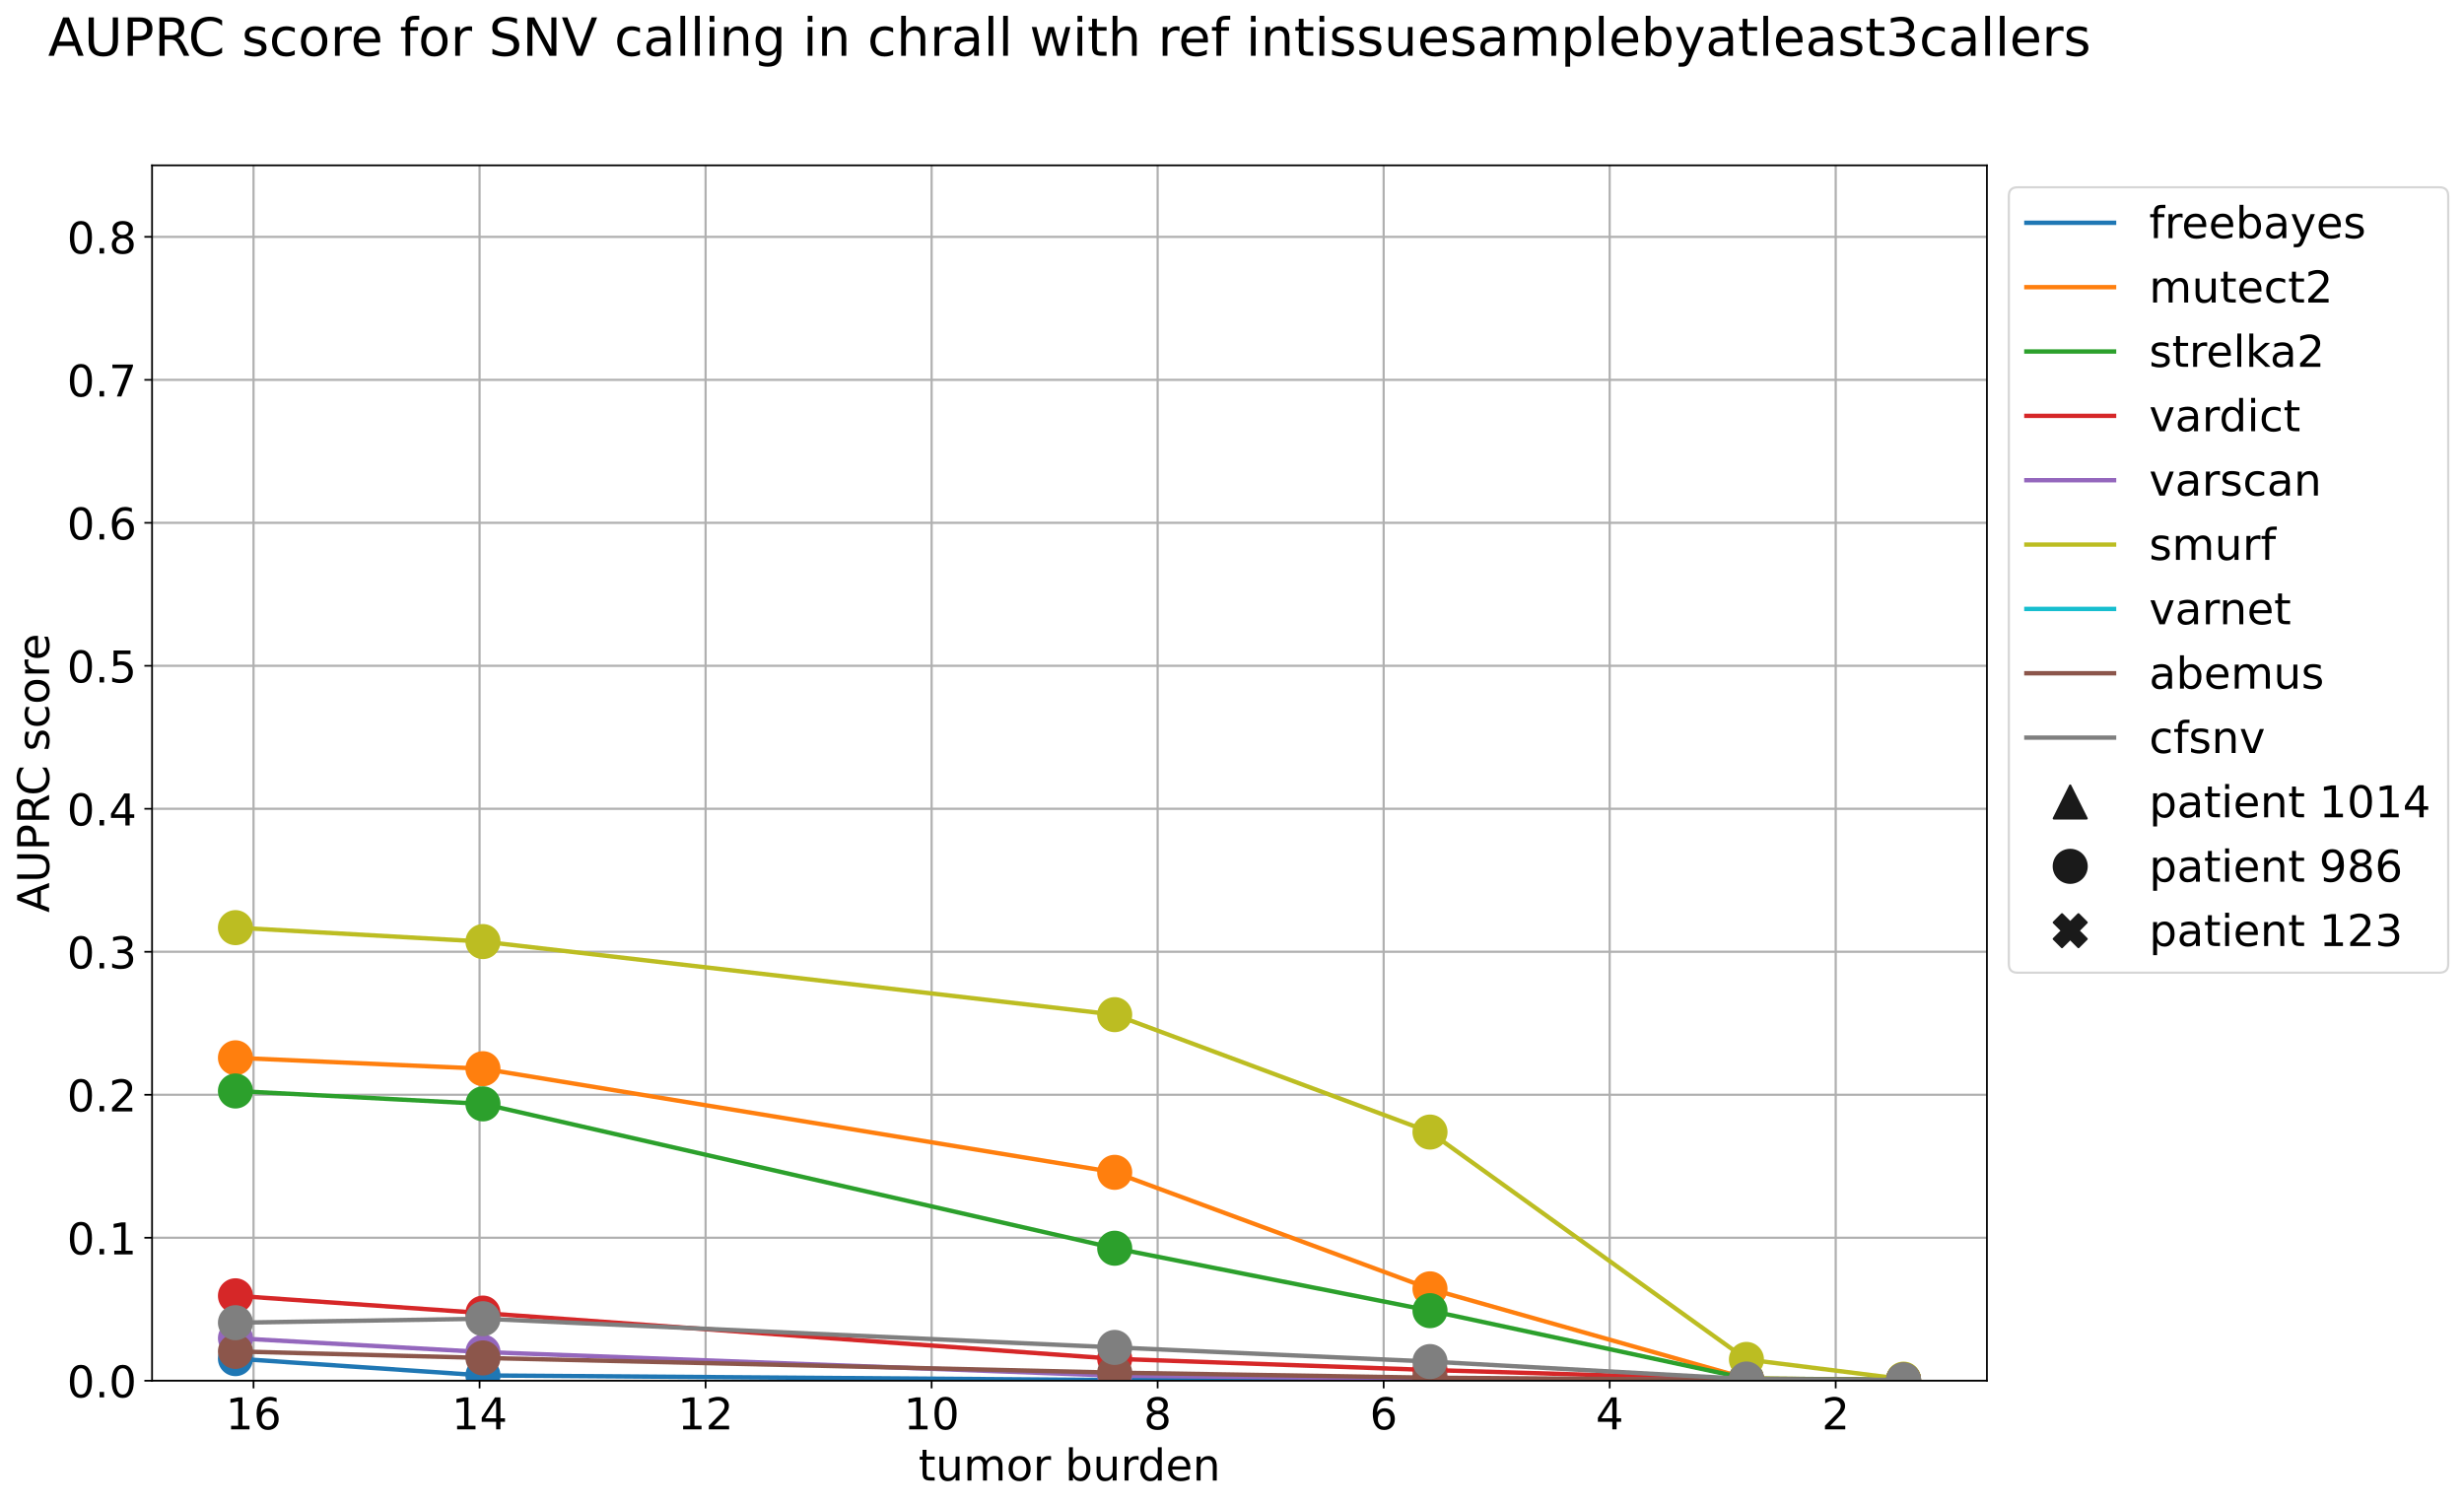 <?xml version="1.0" encoding="utf-8" standalone="no"?>
<!DOCTYPE svg PUBLIC "-//W3C//DTD SVG 1.1//EN"
  "http://www.w3.org/Graphics/SVG/1.1/DTD/svg11.dtd">
<!-- Created with matplotlib (https://matplotlib.org/) -->
<svg height="686.749pt" version="1.1" viewBox="0 0 1123.991 686.749" width="1123.991pt" xmlns="http://www.w3.org/2000/svg" xmlns:xlink="http://www.w3.org/1999/xlink">
 <defs>
  <style type="text/css">*{stroke-linecap:butt;stroke-linejoin:round;}</style>
 </defs>
 <g id="figure_1">
  <g id="patch_1">
   <path d="M 0 686.749 
L 1123.991 686.749 
L 1123.991 0 
L 0 0 
z
" style="fill:#ffffff;"/>
  </g>
  <g id="axes_1">
   <g id="patch_2">
    <path d="M 69.362 629.836 
L 906.362 629.836 
L 906.362 75.436 
L 69.362 75.436 
z
" style="fill:#ffffff;"/>
   </g>
   <g id="matplotlib.axis_1">
    <g id="xtick_1">
     <g id="line2d_1">
      <path clip-path="url(#pabbe6425ed)" d="M 837.386 629.836 
L 837.386 75.436 
" style="fill:none;stroke:#b0b0b0;stroke-linecap:square;"/>
     </g>
     <g id="line2d_2">
      <defs>
       <path d="M 0 0 
L 0 3.5 
" id="m6b77ce893e" style="stroke:#000000;stroke-width:0.8;"/>
      </defs>
      <g>
       <use style="stroke:#000000;stroke-width:0.8;" x="837.386" xlink:href="#m6b77ce893e" y="629.836"/>
      </g>
     </g>
     <g id="text_1">
      <!-- 2 -->
      <g transform="translate(831.023 652.033)scale(0.2 -0.2)">
       <defs>
        <path d="M 19.188 8.297 
L 53.609 8.297 
L 53.609 0 
L 7.328 0 
L 7.328 8.297 
Q 12.938 14.109 22.625 23.891 
Q 32.328 33.688 34.812 36.531 
Q 39.547 41.844 41.422 45.531 
Q 43.312 49.219 43.312 52.781 
Q 43.312 58.594 39.234 62.25 
Q 35.156 65.922 28.609 65.922 
Q 23.969 65.922 18.812 64.312 
Q 13.672 62.703 7.812 59.422 
L 7.812 69.391 
Q 13.766 71.781 18.938 73 
Q 24.125 74.219 28.422 74.219 
Q 39.75 74.219 46.484 68.547 
Q 53.219 62.891 53.219 53.422 
Q 53.219 48.922 51.531 44.891 
Q 49.859 40.875 45.406 35.406 
Q 44.188 33.984 37.641 27.219 
Q 31.109 20.453 19.188 8.297 
z
" id="DejaVuSans-50"/>
       </defs>
       <use xlink:href="#DejaVuSans-50"/>
      </g>
     </g>
    </g>
    <g id="xtick_2">
     <g id="line2d_3">
      <path clip-path="url(#pabbe6425ed)" d="M 734.282 629.836 
L 734.282 75.436 
" style="fill:none;stroke:#b0b0b0;stroke-linecap:square;"/>
     </g>
     <g id="line2d_4">
      <g>
       <use style="stroke:#000000;stroke-width:0.8;" x="734.282" xlink:href="#m6b77ce893e" y="629.836"/>
      </g>
     </g>
     <g id="text_2">
      <!-- 4 -->
      <g transform="translate(727.919 652.033)scale(0.2 -0.2)">
       <defs>
        <path d="M 37.797 64.312 
L 12.891 25.391 
L 37.797 25.391 
z
M 35.203 72.906 
L 47.609 72.906 
L 47.609 25.391 
L 58.016 25.391 
L 58.016 17.188 
L 47.609 17.188 
L 47.609 0 
L 37.797 0 
L 37.797 17.188 
L 4.891 17.188 
L 4.891 26.703 
z
" id="DejaVuSans-52"/>
       </defs>
       <use xlink:href="#DejaVuSans-52"/>
      </g>
     </g>
    </g>
    <g id="xtick_3">
     <g id="line2d_5">
      <path clip-path="url(#pabbe6425ed)" d="M 631.177 629.836 
L 631.177 75.436 
" style="fill:none;stroke:#b0b0b0;stroke-linecap:square;"/>
     </g>
     <g id="line2d_6">
      <g>
       <use style="stroke:#000000;stroke-width:0.8;" x="631.177" xlink:href="#m6b77ce893e" y="629.836"/>
      </g>
     </g>
     <g id="text_3">
      <!-- 6 -->
      <g transform="translate(624.815 652.033)scale(0.2 -0.2)">
       <defs>
        <path d="M 33.016 40.375 
Q 26.375 40.375 22.484 35.828 
Q 18.609 31.297 18.609 23.391 
Q 18.609 15.531 22.484 10.953 
Q 26.375 6.391 33.016 6.391 
Q 39.656 6.391 43.531 10.953 
Q 47.406 15.531 47.406 23.391 
Q 47.406 31.297 43.531 35.828 
Q 39.656 40.375 33.016 40.375 
z
M 52.594 71.297 
L 52.594 62.312 
Q 48.875 64.062 45.094 64.984 
Q 41.312 65.922 37.594 65.922 
Q 27.828 65.922 22.672 59.328 
Q 17.531 52.734 16.797 39.406 
Q 19.672 43.656 24.016 45.922 
Q 28.375 48.188 33.594 48.188 
Q 44.578 48.188 50.953 41.516 
Q 57.328 34.859 57.328 23.391 
Q 57.328 12.156 50.688 5.359 
Q 44.047 -1.422 33.016 -1.422 
Q 20.359 -1.422 13.672 8.266 
Q 6.984 17.969 6.984 36.375 
Q 6.984 53.656 15.188 63.938 
Q 23.391 74.219 37.203 74.219 
Q 40.922 74.219 44.703 73.484 
Q 48.484 72.75 52.594 71.297 
z
" id="DejaVuSans-54"/>
       </defs>
       <use xlink:href="#DejaVuSans-54"/>
      </g>
     </g>
    </g>
    <g id="xtick_4">
     <g id="line2d_7">
      <path clip-path="url(#pabbe6425ed)" d="M 528.073 629.836 
L 528.073 75.436 
" style="fill:none;stroke:#b0b0b0;stroke-linecap:square;"/>
     </g>
     <g id="line2d_8">
      <g>
       <use style="stroke:#000000;stroke-width:0.8;" x="528.073" xlink:href="#m6b77ce893e" y="629.836"/>
      </g>
     </g>
     <g id="text_4">
      <!-- 8 -->
      <g transform="translate(521.711 652.033)scale(0.2 -0.2)">
       <defs>
        <path d="M 31.781 34.625 
Q 24.75 34.625 20.719 30.859 
Q 16.703 27.094 16.703 20.516 
Q 16.703 13.922 20.719 10.156 
Q 24.75 6.391 31.781 6.391 
Q 38.812 6.391 42.859 10.172 
Q 46.922 13.969 46.922 20.516 
Q 46.922 27.094 42.891 30.859 
Q 38.875 34.625 31.781 34.625 
z
M 21.922 38.812 
Q 15.578 40.375 12.031 44.719 
Q 8.5 49.078 8.5 55.328 
Q 8.5 64.062 14.719 69.141 
Q 20.953 74.219 31.781 74.219 
Q 42.672 74.219 48.875 69.141 
Q 55.078 64.062 55.078 55.328 
Q 55.078 49.078 51.531 44.719 
Q 48 40.375 41.703 38.812 
Q 48.828 37.156 52.797 32.312 
Q 56.781 27.484 56.781 20.516 
Q 56.781 9.906 50.312 4.234 
Q 43.844 -1.422 31.781 -1.422 
Q 19.734 -1.422 13.25 4.234 
Q 6.781 9.906 6.781 20.516 
Q 6.781 27.484 10.781 32.312 
Q 14.797 37.156 21.922 38.812 
z
M 18.312 54.391 
Q 18.312 48.734 21.844 45.562 
Q 25.391 42.391 31.781 42.391 
Q 38.141 42.391 41.719 45.562 
Q 45.312 48.734 45.312 54.391 
Q 45.312 60.062 41.719 63.234 
Q 38.141 66.406 31.781 66.406 
Q 25.391 66.406 21.844 63.234 
Q 18.312 60.062 18.312 54.391 
z
" id="DejaVuSans-56"/>
       </defs>
       <use xlink:href="#DejaVuSans-56"/>
      </g>
     </g>
    </g>
    <g id="xtick_5">
     <g id="line2d_9">
      <path clip-path="url(#pabbe6425ed)" d="M 424.969 629.836 
L 424.969 75.436 
" style="fill:none;stroke:#b0b0b0;stroke-linecap:square;"/>
     </g>
     <g id="line2d_10">
      <g>
       <use style="stroke:#000000;stroke-width:0.8;" x="424.969" xlink:href="#m6b77ce893e" y="629.836"/>
      </g>
     </g>
     <g id="text_5">
      <!-- 10 -->
      <g transform="translate(412.244 652.033)scale(0.2 -0.2)">
       <defs>
        <path d="M 12.406 8.297 
L 28.516 8.297 
L 28.516 63.922 
L 10.984 60.406 
L 10.984 69.391 
L 28.422 72.906 
L 38.281 72.906 
L 38.281 8.297 
L 54.391 8.297 
L 54.391 0 
L 12.406 0 
z
" id="DejaVuSans-49"/>
        <path d="M 31.781 66.406 
Q 24.172 66.406 20.328 58.906 
Q 16.5 51.422 16.5 36.375 
Q 16.5 21.391 20.328 13.891 
Q 24.172 6.391 31.781 6.391 
Q 39.453 6.391 43.281 13.891 
Q 47.125 21.391 47.125 36.375 
Q 47.125 51.422 43.281 58.906 
Q 39.453 66.406 31.781 66.406 
z
M 31.781 74.219 
Q 44.047 74.219 50.516 64.516 
Q 56.984 54.828 56.984 36.375 
Q 56.984 17.969 50.516 8.266 
Q 44.047 -1.422 31.781 -1.422 
Q 19.531 -1.422 13.062 8.266 
Q 6.594 17.969 6.594 36.375 
Q 6.594 54.828 13.062 64.516 
Q 19.531 74.219 31.781 74.219 
z
" id="DejaVuSans-48"/>
       </defs>
       <use xlink:href="#DejaVuSans-49"/>
       <use x="63.623" xlink:href="#DejaVuSans-48"/>
      </g>
     </g>
    </g>
    <g id="xtick_6">
     <g id="line2d_11">
      <path clip-path="url(#pabbe6425ed)" d="M 321.865 629.836 
L 321.865 75.436 
" style="fill:none;stroke:#b0b0b0;stroke-linecap:square;"/>
     </g>
     <g id="line2d_12">
      <g>
       <use style="stroke:#000000;stroke-width:0.8;" x="321.865" xlink:href="#m6b77ce893e" y="629.836"/>
      </g>
     </g>
     <g id="text_6">
      <!-- 12 -->
      <g transform="translate(309.14 652.033)scale(0.2 -0.2)">
       <use xlink:href="#DejaVuSans-49"/>
       <use x="63.623" xlink:href="#DejaVuSans-50"/>
      </g>
     </g>
    </g>
    <g id="xtick_7">
     <g id="line2d_13">
      <path clip-path="url(#pabbe6425ed)" d="M 218.761 629.836 
L 218.761 75.436 
" style="fill:none;stroke:#b0b0b0;stroke-linecap:square;"/>
     </g>
     <g id="line2d_14">
      <g>
       <use style="stroke:#000000;stroke-width:0.8;" x="218.761" xlink:href="#m6b77ce893e" y="629.836"/>
      </g>
     </g>
     <g id="text_7">
      <!-- 14 -->
      <g transform="translate(206.036 652.033)scale(0.2 -0.2)">
       <use xlink:href="#DejaVuSans-49"/>
       <use x="63.623" xlink:href="#DejaVuSans-52"/>
      </g>
     </g>
    </g>
    <g id="xtick_8">
     <g id="line2d_15">
      <path clip-path="url(#pabbe6425ed)" d="M 115.656 629.836 
L 115.656 75.436 
" style="fill:none;stroke:#b0b0b0;stroke-linecap:square;"/>
     </g>
     <g id="line2d_16">
      <g>
       <use style="stroke:#000000;stroke-width:0.8;" x="115.656" xlink:href="#m6b77ce893e" y="629.836"/>
      </g>
     </g>
     <g id="text_8">
      <!-- 16 -->
      <g transform="translate(102.931 652.033)scale(0.2 -0.2)">
       <use xlink:href="#DejaVuSans-49"/>
       <use x="63.623" xlink:href="#DejaVuSans-54"/>
      </g>
     </g>
    </g>
    <g id="text_9">
     <!-- tumor burden -->
     <g transform="translate(418.995 675.389)scale(0.2 -0.2)">
      <defs>
       <path d="M 18.312 70.219 
L 18.312 54.688 
L 36.812 54.688 
L 36.812 47.703 
L 18.312 47.703 
L 18.312 18.016 
Q 18.312 11.328 20.141 9.422 
Q 21.969 7.516 27.594 7.516 
L 36.812 7.516 
L 36.812 0 
L 27.594 0 
Q 17.188 0 13.234 3.875 
Q 9.281 7.766 9.281 18.016 
L 9.281 47.703 
L 2.688 47.703 
L 2.688 54.688 
L 9.281 54.688 
L 9.281 70.219 
z
" id="DejaVuSans-116"/>
       <path d="M 8.5 21.578 
L 8.5 54.688 
L 17.484 54.688 
L 17.484 21.922 
Q 17.484 14.156 20.5 10.266 
Q 23.531 6.391 29.594 6.391 
Q 36.859 6.391 41.078 11.031 
Q 45.312 15.672 45.312 23.688 
L 45.312 54.688 
L 54.297 54.688 
L 54.297 0 
L 45.312 0 
L 45.312 8.406 
Q 42.047 3.422 37.719 1 
Q 33.406 -1.422 27.688 -1.422 
Q 18.266 -1.422 13.375 4.438 
Q 8.5 10.297 8.5 21.578 
z
M 31.109 56 
z
" id="DejaVuSans-117"/>
       <path d="M 52 44.188 
Q 55.375 50.25 60.062 53.125 
Q 64.75 56 71.094 56 
Q 79.641 56 84.281 50.016 
Q 88.922 44.047 88.922 33.016 
L 88.922 0 
L 79.891 0 
L 79.891 32.719 
Q 79.891 40.578 77.094 44.375 
Q 74.312 48.188 68.609 48.188 
Q 61.625 48.188 57.562 43.547 
Q 53.516 38.922 53.516 30.906 
L 53.516 0 
L 44.484 0 
L 44.484 32.719 
Q 44.484 40.625 41.703 44.406 
Q 38.922 48.188 33.109 48.188 
Q 26.219 48.188 22.156 43.531 
Q 18.109 38.875 18.109 30.906 
L 18.109 0 
L 9.078 0 
L 9.078 54.688 
L 18.109 54.688 
L 18.109 46.188 
Q 21.188 51.219 25.484 53.609 
Q 29.781 56 35.688 56 
Q 41.656 56 45.828 52.969 
Q 50 49.953 52 44.188 
z
" id="DejaVuSans-109"/>
       <path d="M 30.609 48.391 
Q 23.391 48.391 19.188 42.75 
Q 14.984 37.109 14.984 27.297 
Q 14.984 17.484 19.156 11.844 
Q 23.344 6.203 30.609 6.203 
Q 37.797 6.203 41.984 11.859 
Q 46.188 17.531 46.188 27.297 
Q 46.188 37.016 41.984 42.703 
Q 37.797 48.391 30.609 48.391 
z
M 30.609 56 
Q 42.328 56 49.016 48.375 
Q 55.719 40.766 55.719 27.297 
Q 55.719 13.875 49.016 6.219 
Q 42.328 -1.422 30.609 -1.422 
Q 18.844 -1.422 12.172 6.219 
Q 5.516 13.875 5.516 27.297 
Q 5.516 40.766 12.172 48.375 
Q 18.844 56 30.609 56 
z
" id="DejaVuSans-111"/>
       <path d="M 41.109 46.297 
Q 39.594 47.172 37.812 47.578 
Q 36.031 48 33.891 48 
Q 26.266 48 22.188 43.047 
Q 18.109 38.094 18.109 28.812 
L 18.109 0 
L 9.078 0 
L 9.078 54.688 
L 18.109 54.688 
L 18.109 46.188 
Q 20.953 51.172 25.484 53.578 
Q 30.031 56 36.531 56 
Q 37.453 56 38.578 55.875 
Q 39.703 55.766 41.062 55.516 
z
" id="DejaVuSans-114"/>
       <path id="DejaVuSans-32"/>
       <path d="M 48.688 27.297 
Q 48.688 37.203 44.609 42.844 
Q 40.531 48.484 33.406 48.484 
Q 26.266 48.484 22.188 42.844 
Q 18.109 37.203 18.109 27.297 
Q 18.109 17.391 22.188 11.75 
Q 26.266 6.109 33.406 6.109 
Q 40.531 6.109 44.609 11.75 
Q 48.688 17.391 48.688 27.297 
z
M 18.109 46.391 
Q 20.953 51.266 25.266 53.625 
Q 29.594 56 35.594 56 
Q 45.562 56 51.781 48.094 
Q 58.016 40.188 58.016 27.297 
Q 58.016 14.406 51.781 6.484 
Q 45.562 -1.422 35.594 -1.422 
Q 29.594 -1.422 25.266 0.953 
Q 20.953 3.328 18.109 8.203 
L 18.109 0 
L 9.078 0 
L 9.078 75.984 
L 18.109 75.984 
z
" id="DejaVuSans-98"/>
       <path d="M 45.406 46.391 
L 45.406 75.984 
L 54.391 75.984 
L 54.391 0 
L 45.406 0 
L 45.406 8.203 
Q 42.578 3.328 38.25 0.953 
Q 33.938 -1.422 27.875 -1.422 
Q 17.969 -1.422 11.734 6.484 
Q 5.516 14.406 5.516 27.297 
Q 5.516 40.188 11.734 48.094 
Q 17.969 56 27.875 56 
Q 33.938 56 38.25 53.625 
Q 42.578 51.266 45.406 46.391 
z
M 14.797 27.297 
Q 14.797 17.391 18.875 11.75 
Q 22.953 6.109 30.078 6.109 
Q 37.203 6.109 41.297 11.75 
Q 45.406 17.391 45.406 27.297 
Q 45.406 37.203 41.297 42.844 
Q 37.203 48.484 30.078 48.484 
Q 22.953 48.484 18.875 42.844 
Q 14.797 37.203 14.797 27.297 
z
" id="DejaVuSans-100"/>
       <path d="M 56.203 29.594 
L 56.203 25.203 
L 14.891 25.203 
Q 15.484 15.922 20.484 11.062 
Q 25.484 6.203 34.422 6.203 
Q 39.594 6.203 44.453 7.469 
Q 49.312 8.734 54.109 11.281 
L 54.109 2.781 
Q 49.266 0.734 44.188 -0.344 
Q 39.109 -1.422 33.891 -1.422 
Q 20.797 -1.422 13.156 6.188 
Q 5.516 13.812 5.516 26.812 
Q 5.516 40.234 12.766 48.109 
Q 20.016 56 32.328 56 
Q 43.359 56 49.781 48.891 
Q 56.203 41.797 56.203 29.594 
z
M 47.219 32.234 
Q 47.125 39.594 43.094 43.984 
Q 39.062 48.391 32.422 48.391 
Q 24.906 48.391 20.391 44.141 
Q 15.875 39.891 15.188 32.172 
z
" id="DejaVuSans-101"/>
       <path d="M 54.891 33.016 
L 54.891 0 
L 45.906 0 
L 45.906 32.719 
Q 45.906 40.484 42.875 44.328 
Q 39.844 48.188 33.797 48.188 
Q 26.516 48.188 22.312 43.547 
Q 18.109 38.922 18.109 30.906 
L 18.109 0 
L 9.078 0 
L 9.078 54.688 
L 18.109 54.688 
L 18.109 46.188 
Q 21.344 51.125 25.703 53.562 
Q 30.078 56 35.797 56 
Q 45.219 56 50.047 50.172 
Q 54.891 44.344 54.891 33.016 
z
" id="DejaVuSans-110"/>
      </defs>
      <use xlink:href="#DejaVuSans-116"/>
      <use x="39.209" xlink:href="#DejaVuSans-117"/>
      <use x="102.588" xlink:href="#DejaVuSans-109"/>
      <use x="200" xlink:href="#DejaVuSans-111"/>
      <use x="261.182" xlink:href="#DejaVuSans-114"/>
      <use x="302.295" xlink:href="#DejaVuSans-32"/>
      <use x="334.082" xlink:href="#DejaVuSans-98"/>
      <use x="397.559" xlink:href="#DejaVuSans-117"/>
      <use x="460.938" xlink:href="#DejaVuSans-114"/>
      <use x="500.301" xlink:href="#DejaVuSans-100"/>
      <use x="563.777" xlink:href="#DejaVuSans-101"/>
      <use x="625.301" xlink:href="#DejaVuSans-110"/>
     </g>
    </g>
   </g>
   <g id="matplotlib.axis_2">
    <g id="ytick_1">
     <g id="line2d_17">
      <path clip-path="url(#pabbe6425ed)" d="M 69.362 629.836 
L 906.362 629.836 
" style="fill:none;stroke:#b0b0b0;stroke-linecap:square;"/>
     </g>
     <g id="line2d_18">
      <defs>
       <path d="M 0 0 
L -3.5 0 
" id="m3a656585af" style="stroke:#000000;stroke-width:0.8;"/>
      </defs>
      <g>
       <use style="stroke:#000000;stroke-width:0.8;" x="69.362" xlink:href="#m3a656585af" y="629.836"/>
      </g>
     </g>
     <g id="text_10">
      <!-- 0.0 -->
      <g transform="translate(30.556 637.435)scale(0.2 -0.2)">
       <defs>
        <path d="M 10.688 12.406 
L 21 12.406 
L 21 0 
L 10.688 0 
z
" id="DejaVuSans-46"/>
       </defs>
       <use xlink:href="#DejaVuSans-48"/>
       <use x="63.623" xlink:href="#DejaVuSans-46"/>
       <use x="95.41" xlink:href="#DejaVuSans-48"/>
      </g>
     </g>
    </g>
    <g id="ytick_2">
     <g id="line2d_19">
      <path clip-path="url(#pabbe6425ed)" d="M 69.362 564.613 
L 906.362 564.613 
" style="fill:none;stroke:#b0b0b0;stroke-linecap:square;"/>
     </g>
     <g id="line2d_20">
      <g>
       <use style="stroke:#000000;stroke-width:0.8;" x="69.362" xlink:href="#m3a656585af" y="564.613"/>
      </g>
     </g>
     <g id="text_11">
      <!-- 0.1 -->
      <g transform="translate(30.556 572.211)scale(0.2 -0.2)">
       <use xlink:href="#DejaVuSans-48"/>
       <use x="63.623" xlink:href="#DejaVuSans-46"/>
       <use x="95.41" xlink:href="#DejaVuSans-49"/>
      </g>
     </g>
    </g>
    <g id="ytick_3">
     <g id="line2d_21">
      <path clip-path="url(#pabbe6425ed)" d="M 69.362 499.389 
L 906.362 499.389 
" style="fill:none;stroke:#b0b0b0;stroke-linecap:square;"/>
     </g>
     <g id="line2d_22">
      <g>
       <use style="stroke:#000000;stroke-width:0.8;" x="69.362" xlink:href="#m3a656585af" y="499.389"/>
      </g>
     </g>
     <g id="text_12">
      <!-- 0.2 -->
      <g transform="translate(30.556 506.988)scale(0.2 -0.2)">
       <use xlink:href="#DejaVuSans-48"/>
       <use x="63.623" xlink:href="#DejaVuSans-46"/>
       <use x="95.41" xlink:href="#DejaVuSans-50"/>
      </g>
     </g>
    </g>
    <g id="ytick_4">
     <g id="line2d_23">
      <path clip-path="url(#pabbe6425ed)" d="M 69.362 434.166 
L 906.362 434.166 
" style="fill:none;stroke:#b0b0b0;stroke-linecap:square;"/>
     </g>
     <g id="line2d_24">
      <g>
       <use style="stroke:#000000;stroke-width:0.8;" x="69.362" xlink:href="#m3a656585af" y="434.166"/>
      </g>
     </g>
     <g id="text_13">
      <!-- 0.3 -->
      <g transform="translate(30.556 441.764)scale(0.2 -0.2)">
       <defs>
        <path d="M 40.578 39.312 
Q 47.656 37.797 51.625 33 
Q 55.609 28.219 55.609 21.188 
Q 55.609 10.406 48.188 4.484 
Q 40.766 -1.422 27.094 -1.422 
Q 22.516 -1.422 17.656 -0.516 
Q 12.797 0.391 7.625 2.203 
L 7.625 11.719 
Q 11.719 9.328 16.594 8.109 
Q 21.484 6.891 26.812 6.891 
Q 36.078 6.891 40.938 10.547 
Q 45.797 14.203 45.797 21.188 
Q 45.797 27.641 41.281 31.266 
Q 36.766 34.906 28.719 34.906 
L 20.219 34.906 
L 20.219 43.016 
L 29.109 43.016 
Q 36.375 43.016 40.234 45.922 
Q 44.094 48.828 44.094 54.297 
Q 44.094 59.906 40.109 62.906 
Q 36.141 65.922 28.719 65.922 
Q 24.656 65.922 20.016 65.031 
Q 15.375 64.156 9.812 62.312 
L 9.812 71.094 
Q 15.438 72.656 20.344 73.438 
Q 25.25 74.219 29.594 74.219 
Q 40.828 74.219 47.359 69.109 
Q 53.906 64.016 53.906 55.328 
Q 53.906 49.266 50.438 45.094 
Q 46.969 40.922 40.578 39.312 
z
" id="DejaVuSans-51"/>
       </defs>
       <use xlink:href="#DejaVuSans-48"/>
       <use x="63.623" xlink:href="#DejaVuSans-46"/>
       <use x="95.41" xlink:href="#DejaVuSans-51"/>
      </g>
     </g>
    </g>
    <g id="ytick_5">
     <g id="line2d_25">
      <path clip-path="url(#pabbe6425ed)" d="M 69.362 368.942 
L 906.362 368.942 
" style="fill:none;stroke:#b0b0b0;stroke-linecap:square;"/>
     </g>
     <g id="line2d_26">
      <g>
       <use style="stroke:#000000;stroke-width:0.8;" x="69.362" xlink:href="#m3a656585af" y="368.942"/>
      </g>
     </g>
     <g id="text_14">
      <!-- 0.4 -->
      <g transform="translate(30.556 376.541)scale(0.2 -0.2)">
       <use xlink:href="#DejaVuSans-48"/>
       <use x="63.623" xlink:href="#DejaVuSans-46"/>
       <use x="95.41" xlink:href="#DejaVuSans-52"/>
      </g>
     </g>
    </g>
    <g id="ytick_6">
     <g id="line2d_27">
      <path clip-path="url(#pabbe6425ed)" d="M 69.362 303.719 
L 906.362 303.719 
" style="fill:none;stroke:#b0b0b0;stroke-linecap:square;"/>
     </g>
     <g id="line2d_28">
      <g>
       <use style="stroke:#000000;stroke-width:0.8;" x="69.362" xlink:href="#m3a656585af" y="303.719"/>
      </g>
     </g>
     <g id="text_15">
      <!-- 0.5 -->
      <g transform="translate(30.556 311.317)scale(0.2 -0.2)">
       <defs>
        <path d="M 10.797 72.906 
L 49.516 72.906 
L 49.516 64.594 
L 19.828 64.594 
L 19.828 46.734 
Q 21.969 47.469 24.109 47.828 
Q 26.266 48.188 28.422 48.188 
Q 40.625 48.188 47.75 41.5 
Q 54.891 34.812 54.891 23.391 
Q 54.891 11.625 47.562 5.094 
Q 40.234 -1.422 26.906 -1.422 
Q 22.312 -1.422 17.547 -0.641 
Q 12.797 0.141 7.719 1.703 
L 7.719 11.625 
Q 12.109 9.234 16.797 8.062 
Q 21.484 6.891 26.703 6.891 
Q 35.156 6.891 40.078 11.328 
Q 45.016 15.766 45.016 23.391 
Q 45.016 31 40.078 35.438 
Q 35.156 39.891 26.703 39.891 
Q 22.75 39.891 18.812 39.016 
Q 14.891 38.141 10.797 36.281 
z
" id="DejaVuSans-53"/>
       </defs>
       <use xlink:href="#DejaVuSans-48"/>
       <use x="63.623" xlink:href="#DejaVuSans-46"/>
       <use x="95.41" xlink:href="#DejaVuSans-53"/>
      </g>
     </g>
    </g>
    <g id="ytick_7">
     <g id="line2d_29">
      <path clip-path="url(#pabbe6425ed)" d="M 69.362 238.495 
L 906.362 238.495 
" style="fill:none;stroke:#b0b0b0;stroke-linecap:square;"/>
     </g>
     <g id="line2d_30">
      <g>
       <use style="stroke:#000000;stroke-width:0.8;" x="69.362" xlink:href="#m3a656585af" y="238.495"/>
      </g>
     </g>
     <g id="text_16">
      <!-- 0.6 -->
      <g transform="translate(30.556 246.094)scale(0.2 -0.2)">
       <use xlink:href="#DejaVuSans-48"/>
       <use x="63.623" xlink:href="#DejaVuSans-46"/>
       <use x="95.41" xlink:href="#DejaVuSans-54"/>
      </g>
     </g>
    </g>
    <g id="ytick_8">
     <g id="line2d_31">
      <path clip-path="url(#pabbe6425ed)" d="M 69.362 173.272 
L 906.362 173.272 
" style="fill:none;stroke:#b0b0b0;stroke-linecap:square;"/>
     </g>
     <g id="line2d_32">
      <g>
       <use style="stroke:#000000;stroke-width:0.8;" x="69.362" xlink:href="#m3a656585af" y="173.272"/>
      </g>
     </g>
     <g id="text_17">
      <!-- 0.7 -->
      <g transform="translate(30.556 180.87)scale(0.2 -0.2)">
       <defs>
        <path d="M 8.203 72.906 
L 55.078 72.906 
L 55.078 68.703 
L 28.609 0 
L 18.312 0 
L 43.219 64.594 
L 8.203 64.594 
z
" id="DejaVuSans-55"/>
       </defs>
       <use xlink:href="#DejaVuSans-48"/>
       <use x="63.623" xlink:href="#DejaVuSans-46"/>
       <use x="95.41" xlink:href="#DejaVuSans-55"/>
      </g>
     </g>
    </g>
    <g id="ytick_9">
     <g id="line2d_33">
      <path clip-path="url(#pabbe6425ed)" d="M 69.362 108.048 
L 906.362 108.048 
" style="fill:none;stroke:#b0b0b0;stroke-linecap:square;"/>
     </g>
     <g id="line2d_34">
      <g>
       <use style="stroke:#000000;stroke-width:0.8;" x="69.362" xlink:href="#m3a656585af" y="108.048"/>
      </g>
     </g>
     <g id="text_18">
      <!-- 0.8 -->
      <g transform="translate(30.556 115.646)scale(0.2 -0.2)">
       <use xlink:href="#DejaVuSans-48"/>
       <use x="63.623" xlink:href="#DejaVuSans-46"/>
       <use x="95.41" xlink:href="#DejaVuSans-56"/>
      </g>
     </g>
    </g>
    <g id="text_19">
     <!-- AUPRC score -->
     <g transform="translate(22.397 416.3)rotate(-90)scale(0.2 -0.2)">
      <defs>
       <path d="M 34.188 63.188 
L 20.797 26.906 
L 47.609 26.906 
z
M 28.609 72.906 
L 39.797 72.906 
L 67.578 0 
L 57.328 0 
L 50.688 18.703 
L 17.828 18.703 
L 11.188 0 
L 0.781 0 
z
" id="DejaVuSans-65"/>
       <path d="M 8.688 72.906 
L 18.609 72.906 
L 18.609 28.609 
Q 18.609 16.891 22.844 11.734 
Q 27.094 6.594 36.625 6.594 
Q 46.094 6.594 50.344 11.734 
Q 54.594 16.891 54.594 28.609 
L 54.594 72.906 
L 64.5 72.906 
L 64.5 27.391 
Q 64.5 13.141 57.438 5.859 
Q 50.391 -1.422 36.625 -1.422 
Q 22.797 -1.422 15.734 5.859 
Q 8.688 13.141 8.688 27.391 
z
" id="DejaVuSans-85"/>
       <path d="M 19.672 64.797 
L 19.672 37.406 
L 32.078 37.406 
Q 38.969 37.406 42.719 40.969 
Q 46.484 44.531 46.484 51.125 
Q 46.484 57.672 42.719 61.234 
Q 38.969 64.797 32.078 64.797 
z
M 9.812 72.906 
L 32.078 72.906 
Q 44.344 72.906 50.609 67.359 
Q 56.891 61.812 56.891 51.125 
Q 56.891 40.328 50.609 34.812 
Q 44.344 29.297 32.078 29.297 
L 19.672 29.297 
L 19.672 0 
L 9.812 0 
z
" id="DejaVuSans-80"/>
       <path d="M 44.391 34.188 
Q 47.562 33.109 50.562 29.594 
Q 53.562 26.078 56.594 19.922 
L 66.609 0 
L 56 0 
L 46.688 18.703 
Q 43.062 26.031 39.672 28.422 
Q 36.281 30.812 30.422 30.812 
L 19.672 30.812 
L 19.672 0 
L 9.812 0 
L 9.812 72.906 
L 32.078 72.906 
Q 44.578 72.906 50.734 67.672 
Q 56.891 62.453 56.891 51.906 
Q 56.891 45.016 53.688 40.469 
Q 50.484 35.938 44.391 34.188 
z
M 19.672 64.797 
L 19.672 38.922 
L 32.078 38.922 
Q 39.203 38.922 42.844 42.219 
Q 46.484 45.516 46.484 51.906 
Q 46.484 58.297 42.844 61.547 
Q 39.203 64.797 32.078 64.797 
z
" id="DejaVuSans-82"/>
       <path d="M 64.406 67.281 
L 64.406 56.891 
Q 59.422 61.531 53.781 63.812 
Q 48.141 66.109 41.797 66.109 
Q 29.297 66.109 22.656 58.469 
Q 16.016 50.828 16.016 36.375 
Q 16.016 21.969 22.656 14.328 
Q 29.297 6.688 41.797 6.688 
Q 48.141 6.688 53.781 8.984 
Q 59.422 11.281 64.406 15.922 
L 64.406 5.609 
Q 59.234 2.094 53.438 0.328 
Q 47.656 -1.422 41.219 -1.422 
Q 24.656 -1.422 15.125 8.703 
Q 5.609 18.844 5.609 36.375 
Q 5.609 53.953 15.125 64.078 
Q 24.656 74.219 41.219 74.219 
Q 47.75 74.219 53.531 72.484 
Q 59.328 70.75 64.406 67.281 
z
" id="DejaVuSans-67"/>
       <path d="M 44.281 53.078 
L 44.281 44.578 
Q 40.484 46.531 36.375 47.5 
Q 32.281 48.484 27.875 48.484 
Q 21.188 48.484 17.844 46.438 
Q 14.5 44.391 14.5 40.281 
Q 14.5 37.156 16.891 35.375 
Q 19.281 33.594 26.516 31.984 
L 29.594 31.297 
Q 39.156 29.25 43.188 25.516 
Q 47.219 21.781 47.219 15.094 
Q 47.219 7.469 41.188 3.016 
Q 35.156 -1.422 24.609 -1.422 
Q 20.219 -1.422 15.453 -0.562 
Q 10.688 0.297 5.422 2 
L 5.422 11.281 
Q 10.406 8.688 15.234 7.391 
Q 20.062 6.109 24.812 6.109 
Q 31.156 6.109 34.562 8.281 
Q 37.984 10.453 37.984 14.406 
Q 37.984 18.062 35.516 20.016 
Q 33.062 21.969 24.703 23.781 
L 21.578 24.516 
Q 13.234 26.266 9.516 29.906 
Q 5.812 33.547 5.812 39.891 
Q 5.812 47.609 11.281 51.797 
Q 16.75 56 26.812 56 
Q 31.781 56 36.172 55.266 
Q 40.578 54.547 44.281 53.078 
z
" id="DejaVuSans-115"/>
       <path d="M 48.781 52.594 
L 48.781 44.188 
Q 44.969 46.297 41.141 47.344 
Q 37.312 48.391 33.406 48.391 
Q 24.656 48.391 19.812 42.844 
Q 14.984 37.312 14.984 27.297 
Q 14.984 17.281 19.812 11.734 
Q 24.656 6.203 33.406 6.203 
Q 37.312 6.203 41.141 7.25 
Q 44.969 8.297 48.781 10.406 
L 48.781 2.094 
Q 45.016 0.344 40.984 -0.531 
Q 36.969 -1.422 32.422 -1.422 
Q 20.062 -1.422 12.781 6.344 
Q 5.516 14.109 5.516 27.297 
Q 5.516 40.672 12.859 48.328 
Q 20.219 56 33.016 56 
Q 37.156 56 41.109 55.141 
Q 45.062 54.297 48.781 52.594 
z
" id="DejaVuSans-99"/>
      </defs>
      <use xlink:href="#DejaVuSans-65"/>
      <use x="68.408" xlink:href="#DejaVuSans-85"/>
      <use x="141.602" xlink:href="#DejaVuSans-80"/>
      <use x="201.904" xlink:href="#DejaVuSans-82"/>
      <use x="266.387" xlink:href="#DejaVuSans-67"/>
      <use x="336.211" xlink:href="#DejaVuSans-32"/>
      <use x="367.998" xlink:href="#DejaVuSans-115"/>
      <use x="420.098" xlink:href="#DejaVuSans-99"/>
      <use x="475.078" xlink:href="#DejaVuSans-111"/>
      <use x="536.26" xlink:href="#DejaVuSans-114"/>
      <use x="575.123" xlink:href="#DejaVuSans-101"/>
     </g>
    </g>
   </g>
   <g id="line2d_35"/>
   <g id="line2d_36"/>
   <g id="line2d_37"/>
   <g id="line2d_38"/>
   <g id="line2d_39"/>
   <g id="line2d_40"/>
   <g id="line2d_41"/>
   <g id="line2d_42"/>
   <g id="line2d_43"/>
   <g id="line2d_44">
    <path clip-path="url(#pabbe6425ed)" d="M 107.408 619.772 
L 220.307 627.426 
L 508.483 629.531 
L 652.314 629.531 
L 796.66 629.531 
L 868.317 629.531 
" style="fill:none;stroke:#1f77b4;stroke-linecap:square;stroke-width:2;"/>
    <defs>
     <path d="M 0 7.5 
C 1.989 7.5 3.897 6.71 5.303 5.303 
C 6.71 3.897 7.5 1.989 7.5 0 
C 7.5 -1.989 6.71 -3.897 5.303 -5.303 
C 3.897 -6.71 1.989 -7.5 0 -7.5 
C -1.989 -7.5 -3.897 -6.71 -5.303 -5.303 
C -6.71 -3.897 -7.5 -1.989 -7.5 0 
C -7.5 1.989 -6.71 3.897 -5.303 5.303 
C -3.897 6.71 -1.989 7.5 0 7.5 
z
" id="m0b127c9a70" style="stroke:#1f77b4;"/>
    </defs>
    <g clip-path="url(#pabbe6425ed)">
     <use style="fill:#1f77b4;stroke:#1f77b4;" x="107.408" xlink:href="#m0b127c9a70" y="619.772"/>
     <use style="fill:#1f77b4;stroke:#1f77b4;" x="220.307" xlink:href="#m0b127c9a70" y="627.426"/>
     <use style="fill:#1f77b4;stroke:#1f77b4;" x="508.483" xlink:href="#m0b127c9a70" y="629.531"/>
     <use style="fill:#1f77b4;stroke:#1f77b4;" x="652.314" xlink:href="#m0b127c9a70" y="629.531"/>
     <use style="fill:#1f77b4;stroke:#1f77b4;" x="796.66" xlink:href="#m0b127c9a70" y="629.531"/>
     <use style="fill:#1f77b4;stroke:#1f77b4;" x="868.317" xlink:href="#m0b127c9a70" y="629.531"/>
    </g>
   </g>
   <g id="line2d_45">
    <path clip-path="url(#pabbe6425ed)" d="M 107.408 482.54 
L 220.307 487.514 
L 508.483 534.783 
L 652.314 587.931 
L 796.66 628.793 
L 868.317 629.531 
" style="fill:none;stroke:#ff7f0e;stroke-linecap:square;stroke-width:2;"/>
    <defs>
     <path d="M 0 7.5 
C 1.989 7.5 3.897 6.71 5.303 5.303 
C 6.71 3.897 7.5 1.989 7.5 0 
C 7.5 -1.989 6.71 -3.897 5.303 -5.303 
C 3.897 -6.71 1.989 -7.5 0 -7.5 
C -1.989 -7.5 -3.897 -6.71 -5.303 -5.303 
C -6.71 -3.897 -7.5 -1.989 -7.5 0 
C -7.5 1.989 -6.71 3.897 -5.303 5.303 
C -3.897 6.71 -1.989 7.5 0 7.5 
z
" id="me8d93a2860" style="stroke:#ff7f0e;"/>
    </defs>
    <g clip-path="url(#pabbe6425ed)">
     <use style="fill:#ff7f0e;stroke:#ff7f0e;" x="107.408" xlink:href="#me8d93a2860" y="482.54"/>
     <use style="fill:#ff7f0e;stroke:#ff7f0e;" x="220.307" xlink:href="#me8d93a2860" y="487.514"/>
     <use style="fill:#ff7f0e;stroke:#ff7f0e;" x="508.483" xlink:href="#me8d93a2860" y="534.783"/>
     <use style="fill:#ff7f0e;stroke:#ff7f0e;" x="652.314" xlink:href="#me8d93a2860" y="587.931"/>
     <use style="fill:#ff7f0e;stroke:#ff7f0e;" x="796.66" xlink:href="#me8d93a2860" y="628.793"/>
     <use style="fill:#ff7f0e;stroke:#ff7f0e;" x="868.317" xlink:href="#me8d93a2860" y="629.531"/>
    </g>
   </g>
   <g id="line2d_46">
    <path clip-path="url(#pabbe6425ed)" d="M 107.408 497.675 
L 220.307 503.55 
L 508.483 569.404 
L 652.314 597.88 
L 796.66 628.839 
L 868.317 629.381 
" style="fill:none;stroke:#2ca02c;stroke-linecap:square;stroke-width:2;"/>
    <defs>
     <path d="M 0 7.5 
C 1.989 7.5 3.897 6.71 5.303 5.303 
C 6.71 3.897 7.5 1.989 7.5 0 
C 7.5 -1.989 6.71 -3.897 5.303 -5.303 
C 3.897 -6.71 1.989 -7.5 0 -7.5 
C -1.989 -7.5 -3.897 -6.71 -5.303 -5.303 
C -6.71 -3.897 -7.5 -1.989 -7.5 0 
C -7.5 1.989 -6.71 3.897 -5.303 5.303 
C -3.897 6.71 -1.989 7.5 0 7.5 
z
" id="m140aedec13" style="stroke:#2ca02c;"/>
    </defs>
    <g clip-path="url(#pabbe6425ed)">
     <use style="fill:#2ca02c;stroke:#2ca02c;" x="107.408" xlink:href="#m140aedec13" y="497.675"/>
     <use style="fill:#2ca02c;stroke:#2ca02c;" x="220.307" xlink:href="#m140aedec13" y="503.55"/>
     <use style="fill:#2ca02c;stroke:#2ca02c;" x="508.483" xlink:href="#m140aedec13" y="569.404"/>
     <use style="fill:#2ca02c;stroke:#2ca02c;" x="652.314" xlink:href="#m140aedec13" y="597.88"/>
     <use style="fill:#2ca02c;stroke:#2ca02c;" x="796.66" xlink:href="#m140aedec13" y="628.839"/>
     <use style="fill:#2ca02c;stroke:#2ca02c;" x="868.317" xlink:href="#m140aedec13" y="629.381"/>
    </g>
   </g>
   <g id="line2d_47">
    <path clip-path="url(#pabbe6425ed)" d="M 107.408 591.103 
L 220.307 598.994 
L 508.483 619.849 
L 652.314 624.962 
L 796.66 629.293 
L 868.317 629.523 
" style="fill:none;stroke:#d62728;stroke-linecap:square;stroke-width:2;"/>
    <defs>
     <path d="M 0 7.5 
C 1.989 7.5 3.897 6.71 5.303 5.303 
C 6.71 3.897 7.5 1.989 7.5 0 
C 7.5 -1.989 6.71 -3.897 5.303 -5.303 
C 3.897 -6.71 1.989 -7.5 0 -7.5 
C -1.989 -7.5 -3.897 -6.71 -5.303 -5.303 
C -6.71 -3.897 -7.5 -1.989 -7.5 0 
C -7.5 1.989 -6.71 3.897 -5.303 5.303 
C -3.897 6.71 -1.989 7.5 0 7.5 
z
" id="m542d04151c" style="stroke:#d62728;"/>
    </defs>
    <g clip-path="url(#pabbe6425ed)">
     <use style="fill:#d62728;stroke:#d62728;" x="107.408" xlink:href="#m542d04151c" y="591.103"/>
     <use style="fill:#d62728;stroke:#d62728;" x="220.307" xlink:href="#m542d04151c" y="598.994"/>
     <use style="fill:#d62728;stroke:#d62728;" x="508.483" xlink:href="#m542d04151c" y="619.849"/>
     <use style="fill:#d62728;stroke:#d62728;" x="652.314" xlink:href="#m542d04151c" y="624.962"/>
     <use style="fill:#d62728;stroke:#d62728;" x="796.66" xlink:href="#m542d04151c" y="629.293"/>
     <use style="fill:#d62728;stroke:#d62728;" x="868.317" xlink:href="#m542d04151c" y="629.523"/>
    </g>
   </g>
   <g id="line2d_48">
    <path clip-path="url(#pabbe6425ed)" d="M 107.408 610.45 
L 220.307 616.757 
L 508.483 627.537 
L 652.314 628.976 
L 796.66 629.504 
L 868.317 629.524 
" style="fill:none;stroke:#9467bd;stroke-linecap:square;stroke-width:2;"/>
    <defs>
     <path d="M 0 7.5 
C 1.989 7.5 3.897 6.71 5.303 5.303 
C 6.71 3.897 7.5 1.989 7.5 0 
C 7.5 -1.989 6.71 -3.897 5.303 -5.303 
C 3.897 -6.71 1.989 -7.5 0 -7.5 
C -1.989 -7.5 -3.897 -6.71 -5.303 -5.303 
C -6.71 -3.897 -7.5 -1.989 -7.5 0 
C -7.5 1.989 -6.71 3.897 -5.303 5.303 
C -3.897 6.71 -1.989 7.5 0 7.5 
z
" id="ma7a78d6f45" style="stroke:#9467bd;"/>
    </defs>
    <g clip-path="url(#pabbe6425ed)">
     <use style="fill:#9467bd;stroke:#9467bd;" x="107.408" xlink:href="#ma7a78d6f45" y="610.45"/>
     <use style="fill:#9467bd;stroke:#9467bd;" x="220.307" xlink:href="#ma7a78d6f45" y="616.757"/>
     <use style="fill:#9467bd;stroke:#9467bd;" x="508.483" xlink:href="#ma7a78d6f45" y="627.537"/>
     <use style="fill:#9467bd;stroke:#9467bd;" x="652.314" xlink:href="#ma7a78d6f45" y="628.976"/>
     <use style="fill:#9467bd;stroke:#9467bd;" x="796.66" xlink:href="#ma7a78d6f45" y="629.504"/>
     <use style="fill:#9467bd;stroke:#9467bd;" x="868.317" xlink:href="#ma7a78d6f45" y="629.524"/>
    </g>
   </g>
   <g id="line2d_49">
    <path clip-path="url(#pabbe6425ed)" d="M 107.408 423.162 
L 220.307 429.519 
L 508.483 462.849 
L 652.314 516.417 
L 796.66 620.123 
L 868.317 629.129 
" style="fill:none;stroke:#bcbd22;stroke-linecap:square;stroke-width:2;"/>
    <defs>
     <path d="M 0 7.5 
C 1.989 7.5 3.897 6.71 5.303 5.303 
C 6.71 3.897 7.5 1.989 7.5 0 
C 7.5 -1.989 6.71 -3.897 5.303 -5.303 
C 3.897 -6.71 1.989 -7.5 0 -7.5 
C -1.989 -7.5 -3.897 -6.71 -5.303 -5.303 
C -6.71 -3.897 -7.5 -1.989 -7.5 0 
C -7.5 1.989 -6.71 3.897 -5.303 5.303 
C -3.897 6.71 -1.989 7.5 0 7.5 
z
" id="m6878203810" style="stroke:#bcbd22;"/>
    </defs>
    <g clip-path="url(#pabbe6425ed)">
     <use style="fill:#bcbd22;stroke:#bcbd22;" x="107.408" xlink:href="#m6878203810" y="423.162"/>
     <use style="fill:#bcbd22;stroke:#bcbd22;" x="220.307" xlink:href="#m6878203810" y="429.519"/>
     <use style="fill:#bcbd22;stroke:#bcbd22;" x="508.483" xlink:href="#m6878203810" y="462.849"/>
     <use style="fill:#bcbd22;stroke:#bcbd22;" x="652.314" xlink:href="#m6878203810" y="516.417"/>
     <use style="fill:#bcbd22;stroke:#bcbd22;" x="796.66" xlink:href="#m6878203810" y="620.123"/>
     <use style="fill:#bcbd22;stroke:#bcbd22;" x="868.317" xlink:href="#m6878203810" y="629.129"/>
    </g>
   </g>
   <g id="line2d_50"/>
   <g id="line2d_51">
    <path clip-path="url(#pabbe6425ed)" d="M 107.408 616.468 
L 220.307 619.454 
L 508.483 626.154 
L 652.314 628.47 
L 796.66 629.488 
L 868.317 629.533 
" style="fill:none;stroke:#8c564b;stroke-linecap:square;stroke-width:2;"/>
    <defs>
     <path d="M 0 7.5 
C 1.989 7.5 3.897 6.71 5.303 5.303 
C 6.71 3.897 7.5 1.989 7.5 0 
C 7.5 -1.989 6.71 -3.897 5.303 -5.303 
C 3.897 -6.71 1.989 -7.5 0 -7.5 
C -1.989 -7.5 -3.897 -6.71 -5.303 -5.303 
C -6.71 -3.897 -7.5 -1.989 -7.5 0 
C -7.5 1.989 -6.71 3.897 -5.303 5.303 
C -3.897 6.71 -1.989 7.5 0 7.5 
z
" id="mda68bcdb31" style="stroke:#8c564b;"/>
    </defs>
    <g clip-path="url(#pabbe6425ed)">
     <use style="fill:#8c564b;stroke:#8c564b;" x="107.408" xlink:href="#mda68bcdb31" y="616.468"/>
     <use style="fill:#8c564b;stroke:#8c564b;" x="220.307" xlink:href="#mda68bcdb31" y="619.454"/>
     <use style="fill:#8c564b;stroke:#8c564b;" x="508.483" xlink:href="#mda68bcdb31" y="626.154"/>
     <use style="fill:#8c564b;stroke:#8c564b;" x="652.314" xlink:href="#mda68bcdb31" y="628.47"/>
     <use style="fill:#8c564b;stroke:#8c564b;" x="796.66" xlink:href="#mda68bcdb31" y="629.488"/>
     <use style="fill:#8c564b;stroke:#8c564b;" x="868.317" xlink:href="#mda68bcdb31" y="629.533"/>
    </g>
   </g>
   <g id="line2d_52">
    <path clip-path="url(#pabbe6425ed)" d="M 107.408 603.373 
L 220.307 601.56 
L 508.483 614.646 
L 652.314 621.106 
L 796.66 629.064 
L 868.317 629.503 
" style="fill:none;stroke:#7f7f7f;stroke-linecap:square;stroke-width:2;"/>
    <defs>
     <path d="M 0 7.5 
C 1.989 7.5 3.897 6.71 5.303 5.303 
C 6.71 3.897 7.5 1.989 7.5 0 
C 7.5 -1.989 6.71 -3.897 5.303 -5.303 
C 3.897 -6.71 1.989 -7.5 0 -7.5 
C -1.989 -7.5 -3.897 -6.71 -5.303 -5.303 
C -6.71 -3.897 -7.5 -1.989 -7.5 0 
C -7.5 1.989 -6.71 3.897 -5.303 5.303 
C -3.897 6.71 -1.989 7.5 0 7.5 
z
" id="m64d1d3ac8e" style="stroke:#7f7f7f;"/>
    </defs>
    <g clip-path="url(#pabbe6425ed)">
     <use style="fill:#7f7f7f;stroke:#7f7f7f;" x="107.408" xlink:href="#m64d1d3ac8e" y="603.373"/>
     <use style="fill:#7f7f7f;stroke:#7f7f7f;" x="220.307" xlink:href="#m64d1d3ac8e" y="601.56"/>
     <use style="fill:#7f7f7f;stroke:#7f7f7f;" x="508.483" xlink:href="#m64d1d3ac8e" y="614.646"/>
     <use style="fill:#7f7f7f;stroke:#7f7f7f;" x="652.314" xlink:href="#m64d1d3ac8e" y="621.106"/>
     <use style="fill:#7f7f7f;stroke:#7f7f7f;" x="796.66" xlink:href="#m64d1d3ac8e" y="629.064"/>
     <use style="fill:#7f7f7f;stroke:#7f7f7f;" x="868.317" xlink:href="#m64d1d3ac8e" y="629.503"/>
    </g>
   </g>
   <g id="line2d_53"/>
   <g id="line2d_54"/>
   <g id="line2d_55"/>
   <g id="line2d_56"/>
   <g id="line2d_57"/>
   <g id="line2d_58"/>
   <g id="line2d_59"/>
   <g id="line2d_60"/>
   <g id="line2d_61"/>
   <g id="patch_3">
    <path d="M 69.362 629.836 
L 69.362 75.436 
" style="fill:none;stroke:#000000;stroke-linecap:square;stroke-linejoin:miter;stroke-width:0.8;"/>
   </g>
   <g id="patch_4">
    <path d="M 906.362 629.836 
L 906.362 75.436 
" style="fill:none;stroke:#000000;stroke-linecap:square;stroke-linejoin:miter;stroke-width:0.8;"/>
   </g>
   <g id="patch_5">
    <path d="M 69.362 629.836 
L 906.362 629.836 
" style="fill:none;stroke:#000000;stroke-linecap:square;stroke-linejoin:miter;stroke-width:0.8;"/>
   </g>
   <g id="patch_6">
    <path d="M 69.362 75.436 
L 906.362 75.436 
" style="fill:none;stroke:#000000;stroke-linecap:square;stroke-linejoin:miter;stroke-width:0.8;"/>
   </g>
   <g id="text_20">
    <!-- AUPRC score for SNV calling in chrall with ref intissuesamplebyatleast3callers -->
    <g transform="translate(21.925 25.436)scale(0.24 -0.24)">
     <defs>
      <path d="M 37.109 75.984 
L 37.109 68.5 
L 28.516 68.5 
Q 23.688 68.5 21.797 66.547 
Q 19.922 64.594 19.922 59.516 
L 19.922 54.688 
L 34.719 54.688 
L 34.719 47.703 
L 19.922 47.703 
L 19.922 0 
L 10.891 0 
L 10.891 47.703 
L 2.297 47.703 
L 2.297 54.688 
L 10.891 54.688 
L 10.891 58.5 
Q 10.891 67.625 15.141 71.797 
Q 19.391 75.984 28.609 75.984 
z
" id="DejaVuSans-102"/>
      <path d="M 53.516 70.516 
L 53.516 60.891 
Q 47.906 63.578 42.922 64.891 
Q 37.938 66.219 33.297 66.219 
Q 25.25 66.219 20.875 63.094 
Q 16.5 59.969 16.5 54.203 
Q 16.5 49.359 19.406 46.891 
Q 22.312 44.438 30.422 42.922 
L 36.375 41.703 
Q 47.406 39.594 52.656 34.297 
Q 57.906 29 57.906 20.125 
Q 57.906 9.516 50.797 4.047 
Q 43.703 -1.422 29.984 -1.422 
Q 24.812 -1.422 18.969 -0.25 
Q 13.141 0.922 6.891 3.219 
L 6.891 13.375 
Q 12.891 10.016 18.656 8.297 
Q 24.422 6.594 29.984 6.594 
Q 38.422 6.594 43.016 9.906 
Q 47.609 13.234 47.609 19.391 
Q 47.609 24.75 44.312 27.781 
Q 41.016 30.812 33.5 32.328 
L 27.484 33.5 
Q 16.453 35.688 11.516 40.375 
Q 6.594 45.062 6.594 53.422 
Q 6.594 63.094 13.406 68.656 
Q 20.219 74.219 32.172 74.219 
Q 37.312 74.219 42.625 73.281 
Q 47.953 72.359 53.516 70.516 
z
" id="DejaVuSans-83"/>
      <path d="M 9.812 72.906 
L 23.094 72.906 
L 55.422 11.922 
L 55.422 72.906 
L 64.984 72.906 
L 64.984 0 
L 51.703 0 
L 19.391 60.984 
L 19.391 0 
L 9.812 0 
z
" id="DejaVuSans-78"/>
      <path d="M 28.609 0 
L 0.781 72.906 
L 11.078 72.906 
L 34.188 11.531 
L 57.328 72.906 
L 67.578 72.906 
L 39.797 0 
z
" id="DejaVuSans-86"/>
      <path d="M 34.281 27.484 
Q 23.391 27.484 19.188 25 
Q 14.984 22.516 14.984 16.5 
Q 14.984 11.719 18.141 8.906 
Q 21.297 6.109 26.703 6.109 
Q 34.188 6.109 38.703 11.406 
Q 43.219 16.703 43.219 25.484 
L 43.219 27.484 
z
M 52.203 31.203 
L 52.203 0 
L 43.219 0 
L 43.219 8.297 
Q 40.141 3.328 35.547 0.953 
Q 30.953 -1.422 24.312 -1.422 
Q 15.922 -1.422 10.953 3.297 
Q 6 8.016 6 15.922 
Q 6 25.141 12.172 29.828 
Q 18.359 34.516 30.609 34.516 
L 43.219 34.516 
L 43.219 35.406 
Q 43.219 41.609 39.141 45 
Q 35.062 48.391 27.688 48.391 
Q 23 48.391 18.547 47.266 
Q 14.109 46.141 10.016 43.891 
L 10.016 52.203 
Q 14.938 54.109 19.578 55.047 
Q 24.219 56 28.609 56 
Q 40.484 56 46.344 49.844 
Q 52.203 43.703 52.203 31.203 
z
" id="DejaVuSans-97"/>
      <path d="M 9.422 75.984 
L 18.406 75.984 
L 18.406 0 
L 9.422 0 
z
" id="DejaVuSans-108"/>
      <path d="M 9.422 54.688 
L 18.406 54.688 
L 18.406 0 
L 9.422 0 
z
M 9.422 75.984 
L 18.406 75.984 
L 18.406 64.594 
L 9.422 64.594 
z
" id="DejaVuSans-105"/>
      <path d="M 45.406 27.984 
Q 45.406 37.75 41.375 43.109 
Q 37.359 48.484 30.078 48.484 
Q 22.859 48.484 18.828 43.109 
Q 14.797 37.75 14.797 27.984 
Q 14.797 18.266 18.828 12.891 
Q 22.859 7.516 30.078 7.516 
Q 37.359 7.516 41.375 12.891 
Q 45.406 18.266 45.406 27.984 
z
M 54.391 6.781 
Q 54.391 -7.172 48.188 -13.984 
Q 42 -20.797 29.203 -20.797 
Q 24.469 -20.797 20.266 -20.094 
Q 16.062 -19.391 12.109 -17.922 
L 12.109 -9.188 
Q 16.062 -11.328 19.922 -12.344 
Q 23.781 -13.375 27.781 -13.375 
Q 36.625 -13.375 41.016 -8.766 
Q 45.406 -4.156 45.406 5.172 
L 45.406 9.625 
Q 42.625 4.781 38.281 2.391 
Q 33.938 0 27.875 0 
Q 17.828 0 11.672 7.656 
Q 5.516 15.328 5.516 27.984 
Q 5.516 40.672 11.672 48.328 
Q 17.828 56 27.875 56 
Q 33.938 56 38.281 53.609 
Q 42.625 51.219 45.406 46.391 
L 45.406 54.688 
L 54.391 54.688 
z
" id="DejaVuSans-103"/>
      <path d="M 54.891 33.016 
L 54.891 0 
L 45.906 0 
L 45.906 32.719 
Q 45.906 40.484 42.875 44.328 
Q 39.844 48.188 33.797 48.188 
Q 26.516 48.188 22.312 43.547 
Q 18.109 38.922 18.109 30.906 
L 18.109 0 
L 9.078 0 
L 9.078 75.984 
L 18.109 75.984 
L 18.109 46.188 
Q 21.344 51.125 25.703 53.562 
Q 30.078 56 35.797 56 
Q 45.219 56 50.047 50.172 
Q 54.891 44.344 54.891 33.016 
z
" id="DejaVuSans-104"/>
      <path d="M 4.203 54.688 
L 13.188 54.688 
L 24.422 12.016 
L 35.594 54.688 
L 46.188 54.688 
L 57.422 12.016 
L 68.609 54.688 
L 77.594 54.688 
L 63.281 0 
L 52.688 0 
L 40.922 44.828 
L 29.109 0 
L 18.5 0 
z
" id="DejaVuSans-119"/>
      <path d="M 18.109 8.203 
L 18.109 -20.797 
L 9.078 -20.797 
L 9.078 54.688 
L 18.109 54.688 
L 18.109 46.391 
Q 20.953 51.266 25.266 53.625 
Q 29.594 56 35.594 56 
Q 45.562 56 51.781 48.094 
Q 58.016 40.188 58.016 27.297 
Q 58.016 14.406 51.781 6.484 
Q 45.562 -1.422 35.594 -1.422 
Q 29.594 -1.422 25.266 0.953 
Q 20.953 3.328 18.109 8.203 
z
M 48.688 27.297 
Q 48.688 37.203 44.609 42.844 
Q 40.531 48.484 33.406 48.484 
Q 26.266 48.484 22.188 42.844 
Q 18.109 37.203 18.109 27.297 
Q 18.109 17.391 22.188 11.75 
Q 26.266 6.109 33.406 6.109 
Q 40.531 6.109 44.609 11.75 
Q 48.688 17.391 48.688 27.297 
z
" id="DejaVuSans-112"/>
      <path d="M 32.172 -5.078 
Q 28.375 -14.844 24.75 -17.812 
Q 21.141 -20.797 15.094 -20.797 
L 7.906 -20.797 
L 7.906 -13.281 
L 13.188 -13.281 
Q 16.891 -13.281 18.938 -11.516 
Q 21 -9.766 23.484 -3.219 
L 25.094 0.875 
L 2.984 54.688 
L 12.5 54.688 
L 29.594 11.922 
L 46.688 54.688 
L 56.203 54.688 
z
" id="DejaVuSans-121"/>
     </defs>
     <use xlink:href="#DejaVuSans-65"/>
     <use x="68.408" xlink:href="#DejaVuSans-85"/>
     <use x="141.602" xlink:href="#DejaVuSans-80"/>
     <use x="201.904" xlink:href="#DejaVuSans-82"/>
     <use x="266.387" xlink:href="#DejaVuSans-67"/>
     <use x="336.211" xlink:href="#DejaVuSans-32"/>
     <use x="367.998" xlink:href="#DejaVuSans-115"/>
     <use x="420.098" xlink:href="#DejaVuSans-99"/>
     <use x="475.078" xlink:href="#DejaVuSans-111"/>
     <use x="536.26" xlink:href="#DejaVuSans-114"/>
     <use x="575.123" xlink:href="#DejaVuSans-101"/>
     <use x="636.646" xlink:href="#DejaVuSans-32"/>
     <use x="668.434" xlink:href="#DejaVuSans-102"/>
     <use x="703.639" xlink:href="#DejaVuSans-111"/>
     <use x="764.82" xlink:href="#DejaVuSans-114"/>
     <use x="805.934" xlink:href="#DejaVuSans-32"/>
     <use x="837.721" xlink:href="#DejaVuSans-83"/>
     <use x="901.197" xlink:href="#DejaVuSans-78"/>
     <use x="976.002" xlink:href="#DejaVuSans-86"/>
     <use x="1044.41" xlink:href="#DejaVuSans-32"/>
     <use x="1076.197" xlink:href="#DejaVuSans-99"/>
     <use x="1131.178" xlink:href="#DejaVuSans-97"/>
     <use x="1192.457" xlink:href="#DejaVuSans-108"/>
     <use x="1220.24" xlink:href="#DejaVuSans-108"/>
     <use x="1248.023" xlink:href="#DejaVuSans-105"/>
     <use x="1275.807" xlink:href="#DejaVuSans-110"/>
     <use x="1339.186" xlink:href="#DejaVuSans-103"/>
     <use x="1402.662" xlink:href="#DejaVuSans-32"/>
     <use x="1434.449" xlink:href="#DejaVuSans-105"/>
     <use x="1462.232" xlink:href="#DejaVuSans-110"/>
     <use x="1525.611" xlink:href="#DejaVuSans-32"/>
     <use x="1557.398" xlink:href="#DejaVuSans-99"/>
     <use x="1612.379" xlink:href="#DejaVuSans-104"/>
     <use x="1675.758" xlink:href="#DejaVuSans-114"/>
     <use x="1716.871" xlink:href="#DejaVuSans-97"/>
     <use x="1778.15" xlink:href="#DejaVuSans-108"/>
     <use x="1805.934" xlink:href="#DejaVuSans-108"/>
     <use x="1833.717" xlink:href="#DejaVuSans-32"/>
     <use x="1865.504" xlink:href="#DejaVuSans-119"/>
     <use x="1947.291" xlink:href="#DejaVuSans-105"/>
     <use x="1975.074" xlink:href="#DejaVuSans-116"/>
     <use x="2014.283" xlink:href="#DejaVuSans-104"/>
     <use x="2077.662" xlink:href="#DejaVuSans-32"/>
     <use x="2109.449" xlink:href="#DejaVuSans-114"/>
     <use x="2148.312" xlink:href="#DejaVuSans-101"/>
     <use x="2209.836" xlink:href="#DejaVuSans-102"/>
     <use x="2245.041" xlink:href="#DejaVuSans-32"/>
     <use x="2276.828" xlink:href="#DejaVuSans-105"/>
     <use x="2304.611" xlink:href="#DejaVuSans-110"/>
     <use x="2367.99" xlink:href="#DejaVuSans-116"/>
     <use x="2407.199" xlink:href="#DejaVuSans-105"/>
     <use x="2434.982" xlink:href="#DejaVuSans-115"/>
     <use x="2487.082" xlink:href="#DejaVuSans-115"/>
     <use x="2539.182" xlink:href="#DejaVuSans-117"/>
     <use x="2602.561" xlink:href="#DejaVuSans-101"/>
     <use x="2664.084" xlink:href="#DejaVuSans-115"/>
     <use x="2716.184" xlink:href="#DejaVuSans-97"/>
     <use x="2777.463" xlink:href="#DejaVuSans-109"/>
     <use x="2874.875" xlink:href="#DejaVuSans-112"/>
     <use x="2938.352" xlink:href="#DejaVuSans-108"/>
     <use x="2966.135" xlink:href="#DejaVuSans-101"/>
     <use x="3027.658" xlink:href="#DejaVuSans-98"/>
     <use x="3091.135" xlink:href="#DejaVuSans-121"/>
     <use x="3150.314" xlink:href="#DejaVuSans-97"/>
     <use x="3211.594" xlink:href="#DejaVuSans-116"/>
     <use x="3250.803" xlink:href="#DejaVuSans-108"/>
     <use x="3278.586" xlink:href="#DejaVuSans-101"/>
     <use x="3340.109" xlink:href="#DejaVuSans-97"/>
     <use x="3401.389" xlink:href="#DejaVuSans-115"/>
     <use x="3453.488" xlink:href="#DejaVuSans-116"/>
     <use x="3492.697" xlink:href="#DejaVuSans-51"/>
     <use x="3556.32" xlink:href="#DejaVuSans-99"/>
     <use x="3611.301" xlink:href="#DejaVuSans-97"/>
     <use x="3672.58" xlink:href="#DejaVuSans-108"/>
     <use x="3700.363" xlink:href="#DejaVuSans-108"/>
     <use x="3728.146" xlink:href="#DejaVuSans-101"/>
     <use x="3789.67" xlink:href="#DejaVuSans-114"/>
     <use x="3830.783" xlink:href="#DejaVuSans-115"/>
    </g>
   </g>
   <g id="legend_1">
    <g id="patch_7">
     <path d="M 920.362 443.711 
L 1112.791 443.711 
Q 1116.791 443.711 1116.791 439.711 
L 1116.791 89.436 
Q 1116.791 85.436 1112.791 85.436 
L 920.362 85.436 
Q 916.362 85.436 916.362 89.436 
L 916.362 439.711 
Q 916.362 443.711 920.362 443.711 
z
" style="fill:#ffffff;opacity:0.8;stroke:#cccccc;stroke-linejoin:miter;"/>
    </g>
    <g id="line2d_62">
     <path d="M 924.362 101.633 
L 964.362 101.633 
" style="fill:none;stroke:#1f77b4;stroke-linecap:square;stroke-width:2;"/>
    </g>
    <g id="line2d_63"/>
    <g id="text_21">
     <!-- freebayes -->
     <g transform="translate(980.362 108.633)scale(0.2 -0.2)">
      <use xlink:href="#DejaVuSans-102"/>
      <use x="35.205" xlink:href="#DejaVuSans-114"/>
      <use x="74.068" xlink:href="#DejaVuSans-101"/>
      <use x="135.592" xlink:href="#DejaVuSans-101"/>
      <use x="197.115" xlink:href="#DejaVuSans-98"/>
      <use x="260.592" xlink:href="#DejaVuSans-97"/>
      <use x="321.871" xlink:href="#DejaVuSans-121"/>
      <use x="381.051" xlink:href="#DejaVuSans-101"/>
      <use x="442.574" xlink:href="#DejaVuSans-115"/>
     </g>
    </g>
    <g id="line2d_64">
     <path d="M 924.362 130.989 
L 964.362 130.989 
" style="fill:none;stroke:#ff7f0e;stroke-linecap:square;stroke-width:2;"/>
    </g>
    <g id="line2d_65"/>
    <g id="text_22">
     <!-- mutect2 -->
     <g transform="translate(980.362 137.989)scale(0.2 -0.2)">
      <use xlink:href="#DejaVuSans-109"/>
      <use x="97.412" xlink:href="#DejaVuSans-117"/>
      <use x="160.791" xlink:href="#DejaVuSans-116"/>
      <use x="200" xlink:href="#DejaVuSans-101"/>
      <use x="261.523" xlink:href="#DejaVuSans-99"/>
      <use x="316.504" xlink:href="#DejaVuSans-116"/>
      <use x="355.713" xlink:href="#DejaVuSans-50"/>
     </g>
    </g>
    <g id="line2d_66">
     <path d="M 924.362 160.346 
L 964.362 160.346 
" style="fill:none;stroke:#2ca02c;stroke-linecap:square;stroke-width:2;"/>
    </g>
    <g id="line2d_67"/>
    <g id="text_23">
     <!-- strelka2 -->
     <g transform="translate(980.362 167.346)scale(0.2 -0.2)">
      <defs>
       <path d="M 9.078 75.984 
L 18.109 75.984 
L 18.109 31.109 
L 44.922 54.688 
L 56.391 54.688 
L 27.391 29.109 
L 57.625 0 
L 45.906 0 
L 18.109 26.703 
L 18.109 0 
L 9.078 0 
z
" id="DejaVuSans-107"/>
      </defs>
      <use xlink:href="#DejaVuSans-115"/>
      <use x="52.1" xlink:href="#DejaVuSans-116"/>
      <use x="91.309" xlink:href="#DejaVuSans-114"/>
      <use x="130.172" xlink:href="#DejaVuSans-101"/>
      <use x="191.695" xlink:href="#DejaVuSans-108"/>
      <use x="219.479" xlink:href="#DejaVuSans-107"/>
      <use x="275.639" xlink:href="#DejaVuSans-97"/>
      <use x="336.918" xlink:href="#DejaVuSans-50"/>
     </g>
    </g>
    <g id="line2d_68">
     <path d="M 924.362 189.702 
L 964.362 189.702 
" style="fill:none;stroke:#d62728;stroke-linecap:square;stroke-width:2;"/>
    </g>
    <g id="line2d_69"/>
    <g id="text_24">
     <!-- vardict -->
     <g transform="translate(980.362 196.702)scale(0.2 -0.2)">
      <defs>
       <path d="M 2.984 54.688 
L 12.5 54.688 
L 29.594 8.797 
L 46.688 54.688 
L 56.203 54.688 
L 35.688 0 
L 23.484 0 
z
" id="DejaVuSans-118"/>
      </defs>
      <use xlink:href="#DejaVuSans-118"/>
      <use x="59.18" xlink:href="#DejaVuSans-97"/>
      <use x="120.459" xlink:href="#DejaVuSans-114"/>
      <use x="159.822" xlink:href="#DejaVuSans-100"/>
      <use x="223.299" xlink:href="#DejaVuSans-105"/>
      <use x="251.082" xlink:href="#DejaVuSans-99"/>
      <use x="306.062" xlink:href="#DejaVuSans-116"/>
     </g>
    </g>
    <g id="line2d_70">
     <path d="M 924.362 219.058 
L 964.362 219.058 
" style="fill:none;stroke:#9467bd;stroke-linecap:square;stroke-width:2;"/>
    </g>
    <g id="line2d_71"/>
    <g id="text_25">
     <!-- varscan -->
     <g transform="translate(980.362 226.058)scale(0.2 -0.2)">
      <use xlink:href="#DejaVuSans-118"/>
      <use x="59.18" xlink:href="#DejaVuSans-97"/>
      <use x="120.459" xlink:href="#DejaVuSans-114"/>
      <use x="161.572" xlink:href="#DejaVuSans-115"/>
      <use x="213.672" xlink:href="#DejaVuSans-99"/>
      <use x="268.652" xlink:href="#DejaVuSans-97"/>
      <use x="329.932" xlink:href="#DejaVuSans-110"/>
     </g>
    </g>
    <g id="line2d_72">
     <path d="M 924.362 248.414 
L 964.362 248.414 
" style="fill:none;stroke:#bcbd22;stroke-linecap:square;stroke-width:2;"/>
    </g>
    <g id="line2d_73"/>
    <g id="text_26">
     <!-- smurf -->
     <g transform="translate(980.362 255.414)scale(0.2 -0.2)">
      <use xlink:href="#DejaVuSans-115"/>
      <use x="52.1" xlink:href="#DejaVuSans-109"/>
      <use x="149.512" xlink:href="#DejaVuSans-117"/>
      <use x="212.891" xlink:href="#DejaVuSans-114"/>
      <use x="254.004" xlink:href="#DejaVuSans-102"/>
     </g>
    </g>
    <g id="line2d_74">
     <path d="M 924.362 277.771 
L 964.362 277.771 
" style="fill:none;stroke:#17becf;stroke-linecap:square;stroke-width:2;"/>
    </g>
    <g id="line2d_75"/>
    <g id="text_27">
     <!-- varnet -->
     <g transform="translate(980.362 284.771)scale(0.2 -0.2)">
      <use xlink:href="#DejaVuSans-118"/>
      <use x="59.18" xlink:href="#DejaVuSans-97"/>
      <use x="120.459" xlink:href="#DejaVuSans-114"/>
      <use x="159.822" xlink:href="#DejaVuSans-110"/>
      <use x="223.201" xlink:href="#DejaVuSans-101"/>
      <use x="284.725" xlink:href="#DejaVuSans-116"/>
     </g>
    </g>
    <g id="line2d_76">
     <path d="M 924.362 307.127 
L 964.362 307.127 
" style="fill:none;stroke:#8c564b;stroke-linecap:square;stroke-width:2;"/>
    </g>
    <g id="line2d_77"/>
    <g id="text_28">
     <!-- abemus -->
     <g transform="translate(980.362 314.127)scale(0.2 -0.2)">
      <use xlink:href="#DejaVuSans-97"/>
      <use x="61.279" xlink:href="#DejaVuSans-98"/>
      <use x="124.756" xlink:href="#DejaVuSans-101"/>
      <use x="186.279" xlink:href="#DejaVuSans-109"/>
      <use x="283.691" xlink:href="#DejaVuSans-117"/>
      <use x="347.07" xlink:href="#DejaVuSans-115"/>
     </g>
    </g>
    <g id="line2d_78">
     <path d="M 924.362 336.483 
L 964.362 336.483 
" style="fill:none;stroke:#7f7f7f;stroke-linecap:square;stroke-width:2;"/>
    </g>
    <g id="line2d_79"/>
    <g id="text_29">
     <!-- cfsnv -->
     <g transform="translate(980.362 343.483)scale(0.2 -0.2)">
      <use xlink:href="#DejaVuSans-99"/>
      <use x="54.98" xlink:href="#DejaVuSans-102"/>
      <use x="90.186" xlink:href="#DejaVuSans-115"/>
      <use x="142.285" xlink:href="#DejaVuSans-110"/>
      <use x="205.664" xlink:href="#DejaVuSans-118"/>
     </g>
    </g>
    <g id="line2d_80"/>
    <g id="line2d_81">
     <defs>
      <path d="M 0 -7.5 
L -7.5 7.5 
L 7.5 7.5 
z
" id="ma88006a1e7" style="stroke:#1a1a1a;stroke-linejoin:miter;"/>
     </defs>
     <g>
      <use style="fill:#1a1a1a;stroke:#1a1a1a;stroke-linejoin:miter;" x="944.362" xlink:href="#ma88006a1e7" y="365.839"/>
     </g>
    </g>
    <g id="text_30">
     <!-- patient 1014 -->
     <g transform="translate(980.362 372.839)scale(0.2 -0.2)">
      <use xlink:href="#DejaVuSans-112"/>
      <use x="63.477" xlink:href="#DejaVuSans-97"/>
      <use x="124.756" xlink:href="#DejaVuSans-116"/>
      <use x="163.965" xlink:href="#DejaVuSans-105"/>
      <use x="191.748" xlink:href="#DejaVuSans-101"/>
      <use x="253.271" xlink:href="#DejaVuSans-110"/>
      <use x="316.65" xlink:href="#DejaVuSans-116"/>
      <use x="355.859" xlink:href="#DejaVuSans-32"/>
      <use x="387.646" xlink:href="#DejaVuSans-49"/>
      <use x="451.27" xlink:href="#DejaVuSans-48"/>
      <use x="514.893" xlink:href="#DejaVuSans-49"/>
      <use x="578.516" xlink:href="#DejaVuSans-52"/>
     </g>
    </g>
    <g id="line2d_82"/>
    <g id="line2d_83">
     <defs>
      <path d="M 0 7.5 
C 1.989 7.5 3.897 6.71 5.303 5.303 
C 6.71 3.897 7.5 1.989 7.5 0 
C 7.5 -1.989 6.71 -3.897 5.303 -5.303 
C 3.897 -6.71 1.989 -7.5 0 -7.5 
C -1.989 -7.5 -3.897 -6.71 -5.303 -5.303 
C -6.71 -3.897 -7.5 -1.989 -7.5 0 
C -7.5 1.989 -6.71 3.897 -5.303 5.303 
C -3.897 6.71 -1.989 7.5 0 7.5 
z
" id="md1703dd7f0" style="stroke:#1a1a1a;"/>
     </defs>
     <g>
      <use style="fill:#1a1a1a;stroke:#1a1a1a;" x="944.362" xlink:href="#md1703dd7f0" y="395.196"/>
     </g>
    </g>
    <g id="text_31">
     <!-- patient 986 -->
     <g transform="translate(980.362 402.196)scale(0.2 -0.2)">
      <defs>
       <path d="M 10.984 1.516 
L 10.984 10.5 
Q 14.703 8.734 18.5 7.812 
Q 22.312 6.891 25.984 6.891 
Q 35.75 6.891 40.891 13.453 
Q 46.047 20.016 46.781 33.406 
Q 43.953 29.203 39.594 26.953 
Q 35.25 24.703 29.984 24.703 
Q 19.047 24.703 12.672 31.312 
Q 6.297 37.938 6.297 49.422 
Q 6.297 60.641 12.938 67.422 
Q 19.578 74.219 30.609 74.219 
Q 43.266 74.219 49.922 64.516 
Q 56.594 54.828 56.594 36.375 
Q 56.594 19.141 48.406 8.859 
Q 40.234 -1.422 26.422 -1.422 
Q 22.703 -1.422 18.891 -0.688 
Q 15.094 0.047 10.984 1.516 
z
M 30.609 32.422 
Q 37.25 32.422 41.125 36.953 
Q 45.016 41.5 45.016 49.422 
Q 45.016 57.281 41.125 61.844 
Q 37.25 66.406 30.609 66.406 
Q 23.969 66.406 20.094 61.844 
Q 16.219 57.281 16.219 49.422 
Q 16.219 41.5 20.094 36.953 
Q 23.969 32.422 30.609 32.422 
z
" id="DejaVuSans-57"/>
      </defs>
      <use xlink:href="#DejaVuSans-112"/>
      <use x="63.477" xlink:href="#DejaVuSans-97"/>
      <use x="124.756" xlink:href="#DejaVuSans-116"/>
      <use x="163.965" xlink:href="#DejaVuSans-105"/>
      <use x="191.748" xlink:href="#DejaVuSans-101"/>
      <use x="253.271" xlink:href="#DejaVuSans-110"/>
      <use x="316.65" xlink:href="#DejaVuSans-116"/>
      <use x="355.859" xlink:href="#DejaVuSans-32"/>
      <use x="387.646" xlink:href="#DejaVuSans-57"/>
      <use x="451.27" xlink:href="#DejaVuSans-56"/>
      <use x="514.893" xlink:href="#DejaVuSans-54"/>
     </g>
    </g>
    <g id="line2d_84"/>
    <g id="line2d_85">
     <defs>
      <path d="M -3.75 7.5 
L 0 3.75 
L 3.75 7.5 
L 7.5 3.75 
L 3.75 0 
L 7.5 -3.75 
L 3.75 -7.5 
L 0 -3.75 
L -3.75 -7.5 
L -7.5 -3.75 
L -3.75 0 
L -7.5 3.75 
z
" id="m61c451caa5" style="stroke:#1a1a1a;stroke-linejoin:miter;"/>
     </defs>
     <g>
      <use style="fill:#1a1a1a;stroke:#1a1a1a;stroke-linejoin:miter;" x="944.362" xlink:href="#m61c451caa5" y="424.552"/>
     </g>
    </g>
    <g id="text_32">
     <!-- patient 123 -->
     <g transform="translate(980.362 431.552)scale(0.2 -0.2)">
      <use xlink:href="#DejaVuSans-112"/>
      <use x="63.477" xlink:href="#DejaVuSans-97"/>
      <use x="124.756" xlink:href="#DejaVuSans-116"/>
      <use x="163.965" xlink:href="#DejaVuSans-105"/>
      <use x="191.748" xlink:href="#DejaVuSans-101"/>
      <use x="253.271" xlink:href="#DejaVuSans-110"/>
      <use x="316.65" xlink:href="#DejaVuSans-116"/>
      <use x="355.859" xlink:href="#DejaVuSans-32"/>
      <use x="387.646" xlink:href="#DejaVuSans-49"/>
      <use x="451.27" xlink:href="#DejaVuSans-50"/>
      <use x="514.893" xlink:href="#DejaVuSans-51"/>
     </g>
    </g>
   </g>
  </g>
 </g>
 <defs>
  <clipPath id="pabbe6425ed">
   <rect height="554.4" width="837" x="69.362" y="75.436"/>
  </clipPath>
 </defs>
</svg>
